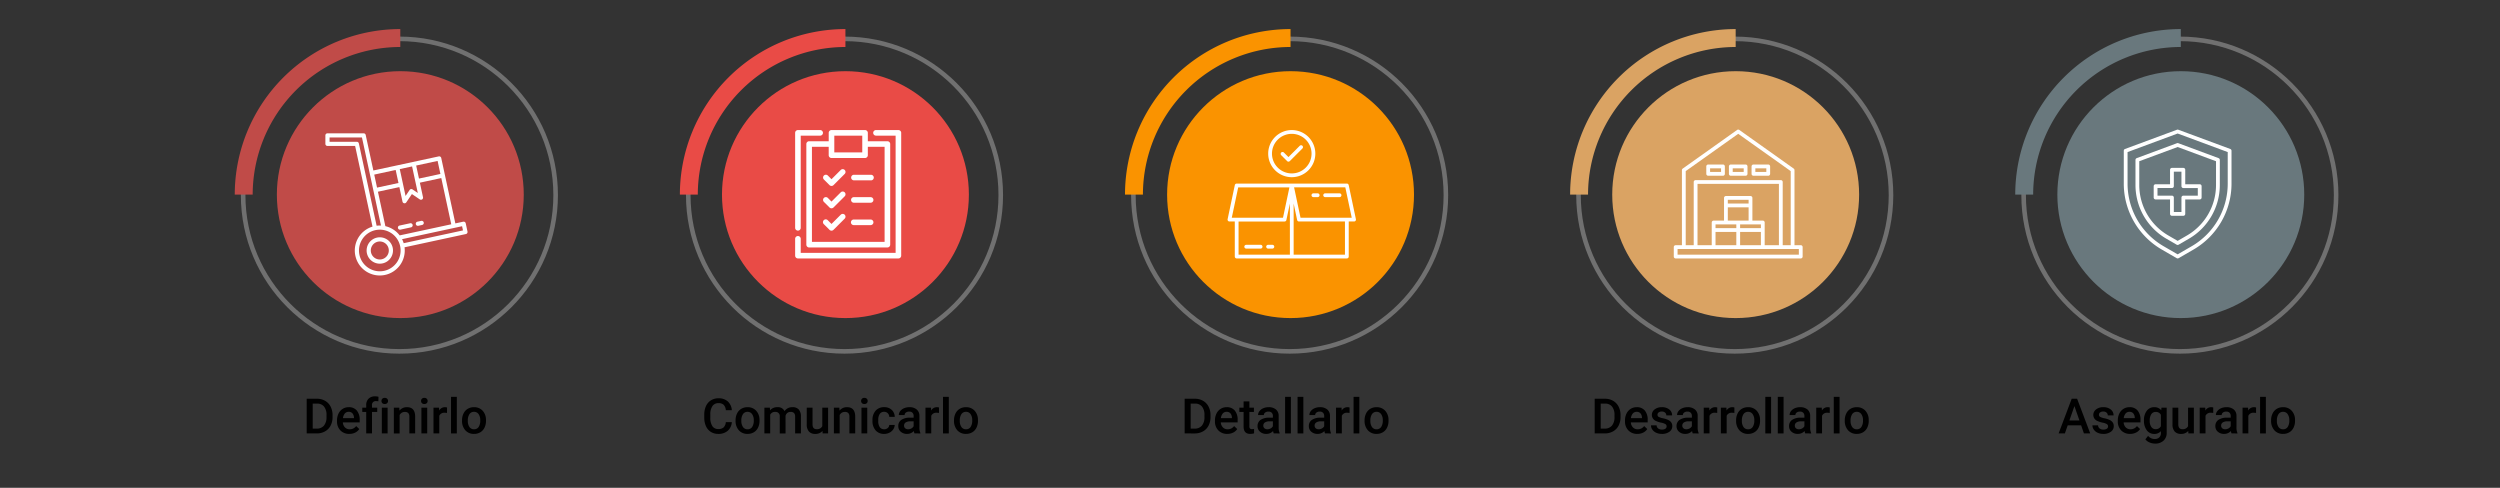 <svg xmlns="http://www.w3.org/2000/svg" width="820" height="160" viewBox="0 0 820 160">
  <rect x="0" y="0" width="820" height="160" fill="#333333" stroke="none"/>
  <g id="Grupo_71558" data-name="Grupo 71558" transform="translate(-488 6408)">
    <g id="Grupo_71557" data-name="Grupo 71557" transform="translate(0 -11)">
      <g id="Grupo_71547" data-name="Grupo 71547" transform="translate(-107 -888)">
        <g id="Elipse_5356" data-name="Elipse 5356" transform="translate(674 -5497)" fill="none" stroke="#707070" stroke-width="1.5">
          <circle cx="52" cy="52" r="52" stroke="none"/>
          <circle cx="52" cy="52" r="51.25" fill="none"/>
        </g>
        <ellipse id="Elipse_5355" data-name="Elipse 5355" cx="40.49" cy="40.49" rx="40.49" ry="40.49" transform="translate(685.812 -5485.65)" fill="#c04b48"/>
        <g id="Grupo_71546" data-name="Grupo 71546" transform="translate(672 -5499.461)">
          <path id="Trazado_103785" data-name="Trazado 103785" d="M234.813,1288.7h-5.878a54.3,54.3,0,0,1,54.3-54.3v5.878A48.478,48.478,0,0,0,234.813,1288.7Z" transform="translate(-228.935 -1234.403)" fill="#c04b48"/>
        </g>
      </g>
      <g id="Grupo_71553" data-name="Grupo 71553" transform="translate(39 -888)">
        <g id="Elipse_5356-2" data-name="Elipse 5356" transform="translate(674 -5497)" fill="none" stroke="#707070" stroke-width="1.5">
          <circle cx="52" cy="52" r="52" stroke="none"/>
          <circle cx="52" cy="52" r="51.25" fill="none"/>
        </g>
        <ellipse id="Elipse_5355-2" data-name="Elipse 5355" cx="40.49" cy="40.49" rx="40.49" ry="40.49" transform="translate(685.812 -5485.65)" fill="#e94b46"/>
        <g id="Grupo_71546-2" data-name="Grupo 71546" transform="translate(672 -5499.461)">
          <path id="Trazado_103785-2" data-name="Trazado 103785" d="M234.813,1288.7h-5.878a54.3,54.3,0,0,1,54.3-54.3v5.878A48.478,48.478,0,0,0,234.813,1288.7Z" transform="translate(-228.935 -1234.403)" fill="#e94b46"/>
        </g>
      </g>
      <g id="Grupo_71554" data-name="Grupo 71554" transform="translate(185 -888)">
        <g id="Elipse_5356-3" data-name="Elipse 5356" transform="translate(674 -5497)" fill="none" stroke="#707070" stroke-width="1.5">
          <circle cx="52" cy="52" r="52" stroke="none"/>
          <circle cx="52" cy="52" r="51.25" fill="none"/>
        </g>
        <ellipse id="Elipse_5355-3" data-name="Elipse 5355" cx="40.49" cy="40.49" rx="40.49" ry="40.49" transform="translate(685.812 -5485.65)" fill="#fa9300"/>
        <g id="Grupo_71546-3" data-name="Grupo 71546" transform="translate(672 -5499.461)">
          <path id="Trazado_103785-3" data-name="Trazado 103785" d="M234.813,1288.7h-5.878a54.3,54.3,0,0,1,54.3-54.3v5.878A48.478,48.478,0,0,0,234.813,1288.7Z" transform="translate(-228.935 -1234.403)" fill="#fa9300"/>
        </g>
      </g>
      <g id="Grupo_71555" data-name="Grupo 71555" transform="translate(331 -888)">
        <g id="Elipse_5356-4" data-name="Elipse 5356" transform="translate(674 -5497)" fill="none" stroke="#707070" stroke-width="1.5">
          <circle cx="52" cy="52" r="52" stroke="none"/>
          <circle cx="52" cy="52" r="51.25" fill="none"/>
        </g>
        <ellipse id="Elipse_5355-4" data-name="Elipse 5355" cx="40.49" cy="40.49" rx="40.49" ry="40.49" transform="translate(685.812 -5485.65)" fill="#daa363"/>
        <g id="Grupo_71546-4" data-name="Grupo 71546" transform="translate(672 -5499.461)">
          <path id="Trazado_103785-4" data-name="Trazado 103785" d="M234.813,1288.7h-5.878a54.3,54.3,0,0,1,54.3-54.3v5.878A48.478,48.478,0,0,0,234.813,1288.7Z" transform="translate(-228.935 -1234.403)" fill="#daa363"/>
        </g>
      </g>
      <g id="Grupo_71556" data-name="Grupo 71556" transform="translate(477 -888)">
        <g id="Elipse_5356-5" data-name="Elipse 5356" transform="translate(674 -5497)" fill="none" stroke="#707070" stroke-width="1.5">
          <circle cx="52" cy="52" r="52" stroke="none"/>
          <circle cx="52" cy="52" r="51.25" fill="none"/>
        </g>
        <ellipse id="Elipse_5355-5" data-name="Elipse 5355" cx="40.49" cy="40.49" rx="40.49" ry="40.49" transform="translate(685.812 -5485.65)" fill="#69787d"/>
        <g id="Grupo_71546-5" data-name="Grupo 71546" transform="translate(672 -5499.461)">
          <path id="Trazado_103785-5" data-name="Trazado 103785" d="M234.813,1288.7h-5.878a54.3,54.3,0,0,1,54.3-54.3v5.878A48.478,48.478,0,0,0,234.813,1288.7Z" transform="translate(-228.935 -1234.403)" fill="#69787d"/>
        </g>
      </g>
      <g id="Grupo_71552" data-name="Grupo 71552" transform="translate(-29.406)">
        <path id="Trazado_159350" data-name="Trazado 159350" d="M0,12.164V.789H3.36a5.281,5.281,0,0,1,2.676.672A4.589,4.589,0,0,1,7.844,3.367,6.057,6.057,0,0,1,8.485,6.2v.57A6.025,6.025,0,0,1,7.84,9.61,4.516,4.516,0,0,1,6,11.5a5.5,5.5,0,0,1-2.73.664ZM1.977,2.383v8.2H3.266a2.968,2.968,0,0,0,2.387-.973A4.237,4.237,0,0,0,6.5,6.82V6.188A4.348,4.348,0,0,0,5.7,3.36,2.854,2.854,0,0,0,3.36,2.383Z" transform="translate(618 -6267)"/>
        <path id="Trazado_159351" data-name="Trazado 159351" d="M13.993,12.32a3.926,3.926,0,0,1-2.926-1.137A4.122,4.122,0,0,1,9.946,8.156V7.922a5.08,5.08,0,0,1,.488-2.262,3.712,3.712,0,0,1,1.371-1.551,3.633,3.633,0,0,1,1.969-.554,3.319,3.319,0,0,1,2.668,1.1,4.656,4.656,0,0,1,.941,3.117v.766H11.86a2.535,2.535,0,0,0,.7,1.656,2.1,2.1,0,0,0,1.543.61A2.571,2.571,0,0,0,16.227,9.75l1.023.976A3.4,3.4,0,0,1,15.9,11.9a4.24,4.24,0,0,1-1.9.418m-.227-7.242a1.6,1.6,0,0,0-1.262.547,2.844,2.844,0,0,0-.613,1.523h3.617v-.14A2.313,2.313,0,0,0,15,5.566a1.588,1.588,0,0,0-1.234-.488" transform="translate(618 -6267)"/>
        <path id="Trazado_159352" data-name="Trazado 159352" d="M19.523,12.164V5.117H18.234V3.711h1.289V2.937A2.9,2.9,0,0,1,20.3.766,3,3,0,0,1,22.492,0a4.375,4.375,0,0,1,1.062.141l-.047,1.484a3.781,3.781,0,0,0-.726-.063,1.22,1.22,0,0,0-1.36,1.4v.75H23.14V5.117H21.421v7.047Z" transform="translate(618 -6267)"/>
        <path id="Trazado_159353" data-name="Trazado 159353" d="M24.531,1.515a1.008,1.008,0,0,1,.278-.726A1.045,1.045,0,0,1,25.6.5a1.058,1.058,0,0,1,.8.289,1,1,0,0,1,.282.726.971.971,0,0,1-.282.715,1.064,1.064,0,0,1-.8.285,1.051,1.051,0,0,1-.793-.285.98.98,0,0,1-.278-.715m2.016,10.649h-1.9V3.711h1.9Z" transform="translate(618 -6267)"/>
        <path id="Trazado_159354" data-name="Trazado 159354" d="M30.375,3.711l.055.977a3.04,3.04,0,0,1,2.461-1.133q2.64,0,2.687,3.023v5.586h-1.9V6.688A1.746,1.746,0,0,0,33.332,5.5a1.46,1.46,0,0,0-1.137-.387,1.83,1.83,0,0,0-1.711,1.04v6.015h-1.9V3.711Z" transform="translate(618 -6267)"/>
        <path id="Trazado_159355" data-name="Trazado 159355" d="M37.516,1.515a1.007,1.007,0,0,1,.277-.726A1.046,1.046,0,0,1,38.586.5a1.06,1.06,0,0,1,.8.289,1,1,0,0,1,.281.726.975.975,0,0,1-.281.715,1.066,1.066,0,0,1-.8.285,1.052,1.052,0,0,1-.793-.285.98.98,0,0,1-.277-.715m2.015,10.649h-1.9V3.711h1.9Z" transform="translate(618 -6267)"/>
        <path id="Trazado_159356" data-name="Trazado 159356" d="M46.023,5.445a4.772,4.772,0,0,0-.773-.062,1.741,1.741,0,0,0-1.758,1v5.782h-1.9V3.711h1.813l.047.945a2.139,2.139,0,0,1,1.906-1.1,1.778,1.778,0,0,1,.672.11Z" transform="translate(618 -6267)"/>
        <rect id="Rectángulo_11921" data-name="Rectángulo 11921" width="1.898" height="12" transform="translate(665.344 -6266.836)"/>
        <path id="Trazado_159357" data-name="Trazado 159357" d="M50.954,7.86a4.985,4.985,0,0,1,.492-2.238A3.6,3.6,0,0,1,52.829,4.09a3.9,3.9,0,0,1,2.046-.535,3.691,3.691,0,0,1,2.778,1.1,4.331,4.331,0,0,1,1.152,2.922l.008.445a5.015,5.015,0,0,1-.481,2.234,3.546,3.546,0,0,1-1.375,1.524,3.927,3.927,0,0,1-2.066.539,3.665,3.665,0,0,1-2.863-1.192,4.559,4.559,0,0,1-1.074-3.175Zm1.9.164a3.408,3.408,0,0,0,.539,2.043,1.752,1.752,0,0,0,1.5.738,1.732,1.732,0,0,0,1.5-.75,3.758,3.758,0,0,0,.535-2.2,3.363,3.363,0,0,0-.55-2.031,1.762,1.762,0,0,0-1.5-.75,1.741,1.741,0,0,0-1.476.738,3.7,3.7,0,0,0-.547,2.207" transform="translate(618 -6267)"/>
      </g>
      <g id="Grupo_71551" data-name="Grupo 71551" transform="translate(-17.317)">
        <path id="Trazado_159358" data-name="Trazado 159358" d="M127.356,8.461a4.1,4.1,0,0,1-1.344,2.84,4.578,4.578,0,0,1-3.117,1.019,4.431,4.431,0,0,1-2.394-.644,4.225,4.225,0,0,1-1.6-1.832,6.615,6.615,0,0,1-.586-2.758V6.023a6.662,6.662,0,0,1,.57-2.835A4.3,4.3,0,0,1,120.524,1.3a4.571,4.571,0,0,1,2.465-.664,4.4,4.4,0,0,1,3.031,1.019,4.262,4.262,0,0,1,1.336,2.887h-1.969a2.81,2.81,0,0,0-.715-1.769,2.361,2.361,0,0,0-1.683-.543,2.308,2.308,0,0,0-1.981.942,4.715,4.715,0,0,0-.707,2.765V6.942a5,5,0,0,0,.66,2.815,2.194,2.194,0,0,0,1.934.97,2.551,2.551,0,0,0,1.75-.524,2.725,2.725,0,0,0,.742-1.742Z" transform="translate(618 -6267)"/>
        <path id="Trazado_159359" data-name="Trazado 159359" d="M128.583,7.86a4.985,4.985,0,0,1,.492-2.238,3.6,3.6,0,0,1,1.383-1.532,3.9,3.9,0,0,1,2.046-.535,3.691,3.691,0,0,1,2.778,1.1,4.331,4.331,0,0,1,1.152,2.922l.008.445a5.015,5.015,0,0,1-.481,2.234,3.546,3.546,0,0,1-1.375,1.524,3.926,3.926,0,0,1-2.066.539,3.665,3.665,0,0,1-2.863-1.192,4.559,4.559,0,0,1-1.074-3.175Zm1.9.164a3.408,3.408,0,0,0,.539,2.043,1.752,1.752,0,0,0,1.5.738,1.732,1.732,0,0,0,1.5-.75,3.758,3.758,0,0,0,.535-2.2A3.363,3.363,0,0,0,134,5.829a1.762,1.762,0,0,0-1.5-.75,1.741,1.741,0,0,0-1.476.738,3.7,3.7,0,0,0-.547,2.207" transform="translate(618 -6267)"/>
        <path id="Trazado_159360" data-name="Trazado 159360" d="M139.833,3.711l.055.883a3.039,3.039,0,0,1,2.437-1.039,2.335,2.335,0,0,1,2.32,1.3,3,3,0,0,1,2.594-1.3,2.637,2.637,0,0,1,2.082.773,3.409,3.409,0,0,1,.7,2.281v5.555h-1.9v-5.5a1.68,1.68,0,0,0-.352-1.18,1.538,1.538,0,0,0-1.164-.375,1.583,1.583,0,0,0-1.058.348,1.832,1.832,0,0,0-.574.91l.007,5.8h-1.9V6.6a1.355,1.355,0,0,0-1.523-1.493,1.674,1.674,0,0,0-1.618.93v6.125h-1.9V3.711Z" transform="translate(618 -6267)"/>
        <path id="Trazado_159361" data-name="Trazado 159361" d="M157.091,11.336a2.946,2.946,0,0,1-2.375.984,2.622,2.622,0,0,1-2.082-.8,3.42,3.42,0,0,1-.707-2.328V3.711h1.9V9.164q0,1.61,1.336,1.61a1.878,1.878,0,0,0,1.868-.993V3.711h1.9v8.453h-1.789Z" transform="translate(618 -6267)"/>
        <path id="Trazado_159362" data-name="Trazado 159362" d="M162.622,3.711l.055.977a3.04,3.04,0,0,1,2.461-1.133q2.64,0,2.687,3.023v5.586h-1.9V6.688a1.746,1.746,0,0,0-.348-1.192,1.46,1.46,0,0,0-1.137-.387,1.83,1.83,0,0,0-1.711,1.04v6.015h-1.9V3.711Z" transform="translate(618 -6267)"/>
        <path id="Trazado_159363" data-name="Trazado 159363" d="M169.763,1.515a1.007,1.007,0,0,1,.277-.726A1.046,1.046,0,0,1,170.833.5a1.06,1.06,0,0,1,.8.289,1,1,0,0,1,.281.726.975.975,0,0,1-.281.715,1.066,1.066,0,0,1-.8.285,1.052,1.052,0,0,1-.793-.285.98.98,0,0,1-.277-.715m2.015,10.649h-1.9V3.711h1.9Z" transform="translate(618 -6267)"/>
        <path id="Trazado_159364" data-name="Trazado 159364" d="M177.317,10.805a1.718,1.718,0,0,0,1.18-.414,1.415,1.415,0,0,0,.5-1.023h1.789a2.788,2.788,0,0,1-.492,1.472,3.226,3.226,0,0,1-1.25,1.082,3.725,3.725,0,0,1-1.7.4,3.6,3.6,0,0,1-2.812-1.149A4.556,4.556,0,0,1,173.489,8V7.8a4.484,4.484,0,0,1,1.031-3.09,3.574,3.574,0,0,1,2.813-1.16,3.473,3.473,0,0,1,2.457.879,3.15,3.15,0,0,1,1,2.309H179a1.745,1.745,0,0,0-.5-1.2,1.6,1.6,0,0,0-1.184-.469,1.672,1.672,0,0,0-1.422.668,3.411,3.411,0,0,0-.508,2.028v.3a3.462,3.462,0,0,0,.5,2.051,1.669,1.669,0,0,0,1.434.676" transform="translate(618 -6267)"/>
        <path id="Trazado_159365" data-name="Trazado 159365" d="M187.271,12.164a2.949,2.949,0,0,1-.219-.789,2.952,2.952,0,0,1-2.219.945,2.984,2.984,0,0,1-2.078-.726,2.326,2.326,0,0,1-.8-1.8,2.4,2.4,0,0,1,1-2.074A4.86,4.86,0,0,1,185.826,7h1.164V6.445a1.475,1.475,0,0,0-.368-1.05A1.456,1.456,0,0,0,185.505,5a1.678,1.678,0,0,0-1.062.324,1,1,0,0,0-.414.825h-1.9a2.111,2.111,0,0,1,.461-1.3,3.075,3.075,0,0,1,1.254-.949,4.4,4.4,0,0,1,1.77-.344,3.55,3.55,0,0,1,2.367.746,2.659,2.659,0,0,1,.906,2.1v3.812a4.326,4.326,0,0,0,.32,1.82v.133ZM185.185,10.8a2.165,2.165,0,0,0,1.059-.273,1.822,1.822,0,0,0,.746-.735V8.195h-1.024a2.8,2.8,0,0,0-1.586.368,1.19,1.19,0,0,0-.531,1.039,1.109,1.109,0,0,0,.363.871,1.405,1.405,0,0,0,.973.324" transform="translate(618 -6267)"/>
        <path id="Trazado_159366" data-name="Trazado 159366" d="M195.3,5.445a4.772,4.772,0,0,0-.773-.062,1.741,1.741,0,0,0-1.758,1v5.782h-1.9V3.711h1.813l.047.945a2.139,2.139,0,0,1,1.906-1.1,1.778,1.778,0,0,1,.672.11Z" transform="translate(618 -6267)"/>
        <rect id="Rectángulo_11922" data-name="Rectángulo 11922" width="1.898" height="12" transform="translate(814.623 -6266.836)"/>
        <path id="Trazado_159367" data-name="Trazado 159367" d="M200.232,7.86a4.985,4.985,0,0,1,.492-2.238,3.6,3.6,0,0,1,1.383-1.532,3.9,3.9,0,0,1,2.046-.535,3.691,3.691,0,0,1,2.778,1.1,4.331,4.331,0,0,1,1.152,2.922l.008.445a5.015,5.015,0,0,1-.481,2.234,3.546,3.546,0,0,1-1.375,1.524,3.926,3.926,0,0,1-2.066.539,3.665,3.665,0,0,1-2.863-1.192,4.559,4.559,0,0,1-1.074-3.175Zm1.9.164a3.408,3.408,0,0,0,.539,2.043,1.752,1.752,0,0,0,1.5.738,1.732,1.732,0,0,0,1.5-.75,3.758,3.758,0,0,0,.535-2.2,3.363,3.363,0,0,0-.55-2.031,1.762,1.762,0,0,0-1.5-.75,1.741,1.741,0,0,0-1.476.738,3.7,3.7,0,0,0-.547,2.207" transform="translate(618 -6267)"/>
      </g>
      <g id="Grupo_71550" data-name="Grupo 71550" transform="translate(15.917)">
        <path id="Trazado_159368" data-name="Trazado 159368" d="M242.645,12.164V.789h3.36a5.281,5.281,0,0,1,2.676.672,4.589,4.589,0,0,1,1.808,1.906A6.057,6.057,0,0,1,251.13,6.2v.57a6.025,6.025,0,0,1-.645,2.844,4.517,4.517,0,0,1-1.836,1.89,5.5,5.5,0,0,1-2.73.664Zm1.977-9.781v8.2h1.289a2.968,2.968,0,0,0,2.387-.973,4.237,4.237,0,0,0,.847-2.793V6.188a4.348,4.348,0,0,0-.8-2.828,2.854,2.854,0,0,0-2.336-.977Z" transform="translate(618 -6267)"/>
        <path id="Trazado_159369" data-name="Trazado 159369" d="M256.638,12.32a3.926,3.926,0,0,1-2.926-1.137,4.122,4.122,0,0,1-1.121-3.027V7.922a5.08,5.08,0,0,1,.488-2.262,3.712,3.712,0,0,1,1.371-1.551,3.633,3.633,0,0,1,1.969-.554,3.319,3.319,0,0,1,2.668,1.1,4.656,4.656,0,0,1,.941,3.117v.766h-5.523a2.535,2.535,0,0,0,.7,1.656,2.1,2.1,0,0,0,1.543.61,2.571,2.571,0,0,0,2.125-1.055l1.023.976A3.4,3.4,0,0,1,258.54,11.9a4.24,4.24,0,0,1-1.9.418m-.227-7.242a1.6,1.6,0,0,0-1.262.547,2.844,2.844,0,0,0-.613,1.523h3.617v-.14a2.313,2.313,0,0,0-.508-1.442,1.587,1.587,0,0,0-1.234-.488" transform="translate(618 -6267)"/>
        <path id="Trazado_159370" data-name="Trazado 159370" d="M263.88,1.656V3.711h1.492V5.117H263.88V9.836a1.036,1.036,0,0,0,.191.7.89.89,0,0,0,.684.215,2.927,2.927,0,0,0,.664-.078V12.14a4.672,4.672,0,0,1-1.25.18q-2.187,0-2.187-2.414V5.117h-1.391V3.711h1.391V1.656Z" transform="translate(618 -6267)"/>
        <path id="Trazado_159371" data-name="Trazado 159371" d="M271.872,12.164a2.948,2.948,0,0,1-.219-.789,2.952,2.952,0,0,1-2.219.945,2.984,2.984,0,0,1-2.078-.726,2.326,2.326,0,0,1-.8-1.8,2.4,2.4,0,0,1,1-2.074A4.86,4.86,0,0,1,270.427,7h1.164V6.445a1.475,1.475,0,0,0-.368-1.05A1.456,1.456,0,0,0,270.106,5a1.678,1.678,0,0,0-1.062.324,1,1,0,0,0-.414.825h-1.9a2.111,2.111,0,0,1,.461-1.3,3.075,3.075,0,0,1,1.254-.949,4.4,4.4,0,0,1,1.77-.344,3.55,3.55,0,0,1,2.367.746,2.659,2.659,0,0,1,.906,2.1v3.812a4.326,4.326,0,0,0,.32,1.82v.133ZM269.786,10.8a2.164,2.164,0,0,0,1.059-.273,1.822,1.822,0,0,0,.746-.735V8.195h-1.024a2.8,2.8,0,0,0-1.586.368A1.19,1.19,0,0,0,268.45,9.6a1.109,1.109,0,0,0,.363.871,1.405,1.405,0,0,0,.973.324" transform="translate(618 -6267)"/>
        <rect id="Rectángulo_11923" data-name="Rectángulo 11923" width="1.898" height="12" transform="translate(893.599 -6266.836)"/>
        <rect id="Rectángulo_11924" data-name="Rectángulo 11924" width="1.898" height="12" transform="translate(897.685 -6266.836)"/>
        <path id="Trazado_159372" data-name="Trazado 159372" d="M288.7,12.164a2.949,2.949,0,0,1-.219-.789,2.952,2.952,0,0,1-2.219.945,2.984,2.984,0,0,1-2.078-.726,2.326,2.326,0,0,1-.8-1.8,2.4,2.4,0,0,1,1-2.074A4.86,4.86,0,0,1,287.255,7h1.164V6.445a1.475,1.475,0,0,0-.368-1.05A1.456,1.456,0,0,0,286.934,5a1.678,1.678,0,0,0-1.062.324,1,1,0,0,0-.414.825h-1.9a2.111,2.111,0,0,1,.461-1.3,3.075,3.075,0,0,1,1.254-.949,4.4,4.4,0,0,1,1.77-.344,3.55,3.55,0,0,1,2.367.746,2.659,2.659,0,0,1,.906,2.1v3.812a4.326,4.326,0,0,0,.32,1.82v.133ZM286.614,10.8a2.164,2.164,0,0,0,1.059-.273,1.822,1.822,0,0,0,.746-.735V8.195h-1.024a2.8,2.8,0,0,0-1.586.368,1.19,1.19,0,0,0-.531,1.039,1.109,1.109,0,0,0,.363.871,1.405,1.405,0,0,0,.973.324" transform="translate(618 -6267)"/>
        <path id="Trazado_159373" data-name="Trazado 159373" d="M296.731,5.445a4.772,4.772,0,0,0-.773-.062,1.741,1.741,0,0,0-1.758,1v5.782h-1.9V3.711h1.813l.047.945a2.139,2.139,0,0,1,1.906-1.1,1.778,1.778,0,0,1,.672.11Z" transform="translate(618 -6267)"/>
        <rect id="Rectángulo_11925" data-name="Rectángulo 11925" width="1.898" height="12" transform="translate(916.052 -6266.836)"/>
        <path id="Trazado_159374" data-name="Trazado 159374" d="M301.662,7.86a4.985,4.985,0,0,1,.492-2.238,3.6,3.6,0,0,1,1.383-1.532,3.9,3.9,0,0,1,2.046-.535,3.691,3.691,0,0,1,2.778,1.1,4.331,4.331,0,0,1,1.152,2.922l.008.445a5.016,5.016,0,0,1-.481,2.234,3.546,3.546,0,0,1-1.375,1.524,3.927,3.927,0,0,1-2.066.539,3.665,3.665,0,0,1-2.863-1.192,4.559,4.559,0,0,1-1.074-3.175Zm1.9.164a3.408,3.408,0,0,0,.539,2.043,1.752,1.752,0,0,0,1.5.738,1.732,1.732,0,0,0,1.5-.75,3.758,3.758,0,0,0,.535-2.2,3.363,3.363,0,0,0-.55-2.031,1.761,1.761,0,0,0-1.5-.75,1.741,1.741,0,0,0-1.476.738,3.7,3.7,0,0,0-.547,2.207" transform="translate(618 -6267)"/>
      </g>
      <g id="Grupo_71549" data-name="Grupo 71549" transform="translate(35.995)">
        <path id="Trazado_159375" data-name="Trazado 159375" d="M357.06,12.164V.789h3.36a5.281,5.281,0,0,1,2.676.672A4.589,4.589,0,0,1,364.9,3.367a6.057,6.057,0,0,1,.641,2.829v.57A6.025,6.025,0,0,1,364.9,9.61a4.516,4.516,0,0,1-1.836,1.89,5.5,5.5,0,0,1-2.73.664Zm1.977-9.781v8.2h1.289a2.968,2.968,0,0,0,2.387-.973,4.237,4.237,0,0,0,.847-2.793V6.188a4.349,4.349,0,0,0-.8-2.828,2.854,2.854,0,0,0-2.336-.977Z" transform="translate(618 -6267)"/>
        <path id="Trazado_159376" data-name="Trazado 159376" d="M371.053,12.32a3.926,3.926,0,0,1-2.926-1.137,4.122,4.122,0,0,1-1.121-3.027V7.922a5.08,5.08,0,0,1,.488-2.262,3.712,3.712,0,0,1,1.371-1.551,3.633,3.633,0,0,1,1.969-.554,3.319,3.319,0,0,1,2.668,1.1,4.656,4.656,0,0,1,.941,3.117v.766H368.92a2.535,2.535,0,0,0,.7,1.656,2.1,2.1,0,0,0,1.543.61,2.571,2.571,0,0,0,2.125-1.055l1.023.976a3.4,3.4,0,0,1-1.355,1.176,4.24,4.24,0,0,1-1.9.418m-.227-7.242a1.6,1.6,0,0,0-1.262.547,2.844,2.844,0,0,0-.613,1.523h3.617v-.14a2.313,2.313,0,0,0-.508-1.442,1.588,1.588,0,0,0-1.234-.488" transform="translate(618 -6267)"/>
        <path id="Trazado_159377" data-name="Trazado 159377" d="M380.654,9.867a.862.862,0,0,0-.418-.773,4.456,4.456,0,0,0-1.387-.469,7.1,7.1,0,0,1-1.617-.516,2.158,2.158,0,0,1-1.422-1.992,2.252,2.252,0,0,1,.922-1.828,3.647,3.647,0,0,1,2.344-.734,3.79,3.79,0,0,1,2.449.75,2.381,2.381,0,0,1,.934,1.945h-1.9a1.169,1.169,0,0,0-.406-.91,1.553,1.553,0,0,0-1.078-.364,1.688,1.688,0,0,0-1.02.289.917.917,0,0,0-.394.774.77.77,0,0,0,.367.68,5.03,5.03,0,0,0,1.484.488,7.011,7.011,0,0,1,1.754.586,2.485,2.485,0,0,1,.946.816,2.082,2.082,0,0,1,.308,1.156,2.2,2.2,0,0,1-.945,1.848,4.027,4.027,0,0,1-2.477.707,4.372,4.372,0,0,1-1.851-.375,3.049,3.049,0,0,1-1.266-1.031,2.441,2.441,0,0,1-.453-1.414h1.844a1.335,1.335,0,0,0,.508,1.035,1.972,1.972,0,0,0,1.242.363,1.91,1.91,0,0,0,1.14-.285.879.879,0,0,0,.391-.746" transform="translate(618 -6267)"/>
        <path id="Trazado_159378" data-name="Trazado 159378" d="M389.225,12.164a2.948,2.948,0,0,1-.219-.789,2.952,2.952,0,0,1-2.219.945,2.984,2.984,0,0,1-2.078-.726,2.326,2.326,0,0,1-.8-1.8,2.4,2.4,0,0,1,1-2.074A4.86,4.86,0,0,1,387.78,7h1.164V6.445a1.475,1.475,0,0,0-.368-1.05A1.456,1.456,0,0,0,387.459,5a1.678,1.678,0,0,0-1.062.324,1,1,0,0,0-.414.825h-1.9a2.111,2.111,0,0,1,.461-1.3A3.075,3.075,0,0,1,385.8,3.9a4.4,4.4,0,0,1,1.77-.344,3.55,3.55,0,0,1,2.367.746,2.659,2.659,0,0,1,.906,2.1v3.812a4.326,4.326,0,0,0,.32,1.82v.133ZM387.139,10.8a2.164,2.164,0,0,0,1.059-.273,1.822,1.822,0,0,0,.746-.735V8.195H387.92a2.8,2.8,0,0,0-1.586.368A1.19,1.19,0,0,0,385.8,9.6a1.109,1.109,0,0,0,.363.871,1.405,1.405,0,0,0,.973.324" transform="translate(618 -6267)"/>
        <path id="Trazado_159379" data-name="Trazado 159379" d="M397.256,5.445a4.773,4.773,0,0,0-.773-.062,1.741,1.741,0,0,0-1.758,1v5.782h-1.9V3.711h1.813l.047.945a2.139,2.139,0,0,1,1.906-1.1,1.778,1.778,0,0,1,.672.11Z" transform="translate(618 -6267)"/>
        <path id="Trazado_159380" data-name="Trazado 159380" d="M402.881,5.445a4.773,4.773,0,0,0-.773-.062,1.741,1.741,0,0,0-1.758,1v5.782h-1.9V3.711h1.813l.047.945a2.139,2.139,0,0,1,1.906-1.1,1.778,1.778,0,0,1,.672.11Z" transform="translate(618 -6267)"/>
        <path id="Trazado_159381" data-name="Trazado 159381" d="M403.444,7.86a4.985,4.985,0,0,1,.492-2.238,3.6,3.6,0,0,1,1.383-1.532,3.9,3.9,0,0,1,2.046-.535,3.691,3.691,0,0,1,2.778,1.1A4.331,4.331,0,0,1,411.3,7.579l.008.445a5.015,5.015,0,0,1-.481,2.234,3.546,3.546,0,0,1-1.375,1.524,3.926,3.926,0,0,1-2.066.539,3.665,3.665,0,0,1-2.863-1.192,4.559,4.559,0,0,1-1.074-3.175Zm1.9.164a3.408,3.408,0,0,0,.539,2.043,1.752,1.752,0,0,0,1.5.738,1.732,1.732,0,0,0,1.5-.75,3.758,3.758,0,0,0,.535-2.2,3.363,3.363,0,0,0-.55-2.031,1.762,1.762,0,0,0-1.5-.75,1.741,1.741,0,0,0-1.476.738,3.7,3.7,0,0,0-.547,2.207" transform="translate(618 -6267)"/>
        <rect id="Rectángulo_11926" data-name="Rectángulo 11926" width="1.898" height="12" transform="translate(1031.03 -6266.836)"/>
        <rect id="Rectángulo_11927" data-name="Rectángulo 11927" width="1.898" height="12" transform="translate(1035.116 -6266.836)"/>
        <path id="Trazado_159382" data-name="Trazado 159382" d="M426.131,12.164a2.949,2.949,0,0,1-.219-.789,2.952,2.952,0,0,1-2.219.945,2.984,2.984,0,0,1-2.078-.726,2.326,2.326,0,0,1-.8-1.8,2.4,2.4,0,0,1,1-2.074A4.86,4.86,0,0,1,424.686,7h1.164V6.445a1.475,1.475,0,0,0-.368-1.05A1.456,1.456,0,0,0,424.365,5a1.678,1.678,0,0,0-1.062.324,1,1,0,0,0-.414.825h-1.9a2.111,2.111,0,0,1,.461-1.3A3.075,3.075,0,0,1,422.7,3.9a4.4,4.4,0,0,1,1.77-.344,3.55,3.55,0,0,1,2.367.746,2.659,2.659,0,0,1,.906,2.1v3.812a4.326,4.326,0,0,0,.32,1.82v.133ZM424.045,10.8a2.164,2.164,0,0,0,1.059-.273,1.822,1.822,0,0,0,.746-.735V8.195h-1.024a2.8,2.8,0,0,0-1.586.368,1.19,1.19,0,0,0-.531,1.039,1.109,1.109,0,0,0,.363.871,1.405,1.405,0,0,0,.973.324" transform="translate(618 -6267)"/>
        <path id="Trazado_159383" data-name="Trazado 159383" d="M434.162,5.445a4.772,4.772,0,0,0-.773-.062,1.741,1.741,0,0,0-1.758,1v5.782h-1.9V3.711h1.813l.047.945a2.139,2.139,0,0,1,1.906-1.1,1.778,1.778,0,0,1,.672.11Z" transform="translate(618 -6267)"/>
        <rect id="Rectángulo_11928" data-name="Rectángulo 11928" width="1.898" height="12" transform="translate(1053.483 -6266.836)"/>
        <path id="Trazado_159384" data-name="Trazado 159384" d="M439.092,7.86a4.985,4.985,0,0,1,.492-2.238,3.6,3.6,0,0,1,1.383-1.532,3.9,3.9,0,0,1,2.046-.535,3.691,3.691,0,0,1,2.778,1.1,4.331,4.331,0,0,1,1.152,2.922l.008.445a5.016,5.016,0,0,1-.481,2.234,3.546,3.546,0,0,1-1.375,1.524,3.927,3.927,0,0,1-2.066.539,3.665,3.665,0,0,1-2.863-1.192,4.559,4.559,0,0,1-1.074-3.175Zm1.9.164a3.408,3.408,0,0,0,.539,2.043,1.752,1.752,0,0,0,1.5.738,1.732,1.732,0,0,0,1.5-.75,3.758,3.758,0,0,0,.535-2.2,3.363,3.363,0,0,0-.55-2.031,1.762,1.762,0,0,0-1.5-.75,1.741,1.741,0,0,0-1.476.738,3.7,3.7,0,0,0-.547,2.207" transform="translate(618 -6267)"/>
      </g>
      <g id="Grupo_71548" data-name="Grupo 71548" transform="translate(57.22)">
        <path id="Trazado_159385" data-name="Trazado 159385" d="M495.39,9.516h-4.407l-.922,2.648h-2.054L492.3.789h1.773l4.3,11.375h-2.063Zm-3.852-1.594h3.3L493.186,3.2Z" transform="translate(618 -6267)"/>
        <path id="Trazado_159386" data-name="Trazado 159386" d="M504.226,9.867a.862.862,0,0,0-.418-.773,4.456,4.456,0,0,0-1.387-.469,7.1,7.1,0,0,1-1.617-.516,2.158,2.158,0,0,1-1.422-1.992,2.252,2.252,0,0,1,.922-1.828,3.647,3.647,0,0,1,2.344-.734,3.79,3.79,0,0,1,2.449.75,2.381,2.381,0,0,1,.934,1.945h-1.9a1.169,1.169,0,0,0-.406-.91,1.553,1.553,0,0,0-1.078-.364,1.688,1.688,0,0,0-1.02.289.917.917,0,0,0-.394.774.77.77,0,0,0,.367.68,5.029,5.029,0,0,0,1.484.488,7.011,7.011,0,0,1,1.754.586,2.485,2.485,0,0,1,.946.816,2.082,2.082,0,0,1,.308,1.156,2.2,2.2,0,0,1-.945,1.848,4.027,4.027,0,0,1-2.477.707,4.372,4.372,0,0,1-1.851-.375,3.049,3.049,0,0,1-1.266-1.031A2.441,2.441,0,0,1,499.1,9.5h1.844a1.335,1.335,0,0,0,.508,1.035,1.972,1.972,0,0,0,1.242.363,1.91,1.91,0,0,0,1.14-.285.879.879,0,0,0,.391-.746" transform="translate(618 -6267)"/>
        <path id="Trazado_159387" data-name="Trazado 159387" d="M511.468,12.32a3.926,3.926,0,0,1-2.926-1.137,4.122,4.122,0,0,1-1.121-3.027V7.922a5.08,5.08,0,0,1,.488-2.262,3.712,3.712,0,0,1,1.371-1.551,3.633,3.633,0,0,1,1.969-.554,3.319,3.319,0,0,1,2.668,1.1,4.656,4.656,0,0,1,.941,3.117v.766h-5.523a2.535,2.535,0,0,0,.7,1.656,2.1,2.1,0,0,0,1.543.61A2.571,2.571,0,0,0,513.7,9.75l1.023.976A3.4,3.4,0,0,1,513.37,11.9a4.24,4.24,0,0,1-1.9.418m-.227-7.242a1.6,1.6,0,0,0-1.262.547,2.844,2.844,0,0,0-.613,1.523h3.617v-.14a2.313,2.313,0,0,0-.508-1.442,1.587,1.587,0,0,0-1.234-.488" transform="translate(618 -6267)"/>
        <path id="Trazado_159388" data-name="Trazado 159388" d="M516,7.875a4.948,4.948,0,0,1,.926-3.145,2.974,2.974,0,0,1,2.457-1.175,2.786,2.786,0,0,1,2.274,1.007l.086-.851h1.71v8.2a3.4,3.4,0,0,1-1.035,2.625,3.941,3.941,0,0,1-2.793.961,4.5,4.5,0,0,1-1.816-.387,3.223,3.223,0,0,1-1.348-1.011l.9-1.141a2.715,2.715,0,0,0,2.156,1.039,2.1,2.1,0,0,0,1.492-.512,1.96,1.96,0,0,0,.547-1.5v-.571a2.793,2.793,0,0,1-2.187.914,2.963,2.963,0,0,1-2.426-1.179A5.1,5.1,0,0,1,516,7.875m1.891.164a3.4,3.4,0,0,0,.52,2,1.67,1.67,0,0,0,1.441.73,1.827,1.827,0,0,0,1.7-.984V6.07a1.8,1.8,0,0,0-1.687-.961,1.678,1.678,0,0,0-1.457.742,3.811,3.811,0,0,0-.52,2.188" transform="translate(618 -6267)"/>
        <path id="Trazado_159389" data-name="Trazado 159389" d="M530.523,11.336a2.949,2.949,0,0,1-2.375.984,2.623,2.623,0,0,1-2.083-.8,3.425,3.425,0,0,1-.706-2.328V3.711h1.9V9.164c0,1.073.447,1.61,1.336,1.61a1.88,1.88,0,0,0,1.869-.993V3.711h1.9v8.453H530.57Z" transform="translate(618 -6267)"/>
        <path id="Trazado_159390" data-name="Trazado 159390" d="M538.718,5.445a4.772,4.772,0,0,0-.773-.062,1.741,1.741,0,0,0-1.758,1v5.782h-1.9V3.711H536.1l.047.945a2.139,2.139,0,0,1,1.906-1.1,1.778,1.778,0,0,1,.672.11Z" transform="translate(618 -6267)"/>
        <path id="Trazado_159391" data-name="Trazado 159391" d="M544.734,12.164a2.981,2.981,0,0,1-.22-.789,2.952,2.952,0,0,1-2.219.945,2.986,2.986,0,0,1-2.078-.726,2.328,2.328,0,0,1-.8-1.8,2.4,2.4,0,0,1,1-2.074A4.865,4.865,0,0,1,543.289,7h1.164V6.445a1.471,1.471,0,0,0-.369-1.05A1.456,1.456,0,0,0,542.967,5a1.675,1.675,0,0,0-1.061.324,1,1,0,0,0-.414.825h-1.9a2.118,2.118,0,0,1,.461-1.3,3.082,3.082,0,0,1,1.254-.949,4.409,4.409,0,0,1,1.771-.344,3.554,3.554,0,0,1,2.367.746,2.655,2.655,0,0,1,.9,2.1v3.812a4.342,4.342,0,0,0,.32,1.82v.133ZM542.648,10.8a2.161,2.161,0,0,0,1.058-.273,1.831,1.831,0,0,0,.747-.735V8.195h-1.025a2.8,2.8,0,0,0-1.586.368,1.19,1.19,0,0,0-.531,1.039,1.109,1.109,0,0,0,.363.871,1.408,1.408,0,0,0,.974.324" transform="translate(618 -6267)"/>
        <path id="Trazado_159392" data-name="Trazado 159392" d="M552.765,5.445a4.772,4.772,0,0,0-.773-.062,1.741,1.741,0,0,0-1.758,1v5.782h-1.9V3.711h1.813l.047.945a2.139,2.139,0,0,1,1.906-1.1,1.778,1.778,0,0,1,.672.11Z" transform="translate(618 -6267)"/>
        <rect id="Rectángulo_11929" data-name="Rectángulo 11929" width="1.898" height="12" transform="translate(1172.085 -6266.836)"/>
        <path id="Trazado_159393" data-name="Trazado 159393" d="M557.7,7.86a4.985,4.985,0,0,1,.492-2.238A3.6,3.6,0,0,1,559.57,4.09a3.9,3.9,0,0,1,2.046-.535,3.691,3.691,0,0,1,2.778,1.1,4.331,4.331,0,0,1,1.152,2.922l.008.445a5.016,5.016,0,0,1-.481,2.234,3.546,3.546,0,0,1-1.375,1.524,3.926,3.926,0,0,1-2.066.539,3.665,3.665,0,0,1-2.863-1.192A4.559,4.559,0,0,1,557.7,7.954Zm1.9.164a3.408,3.408,0,0,0,.539,2.043,1.752,1.752,0,0,0,1.5.738,1.732,1.732,0,0,0,1.5-.75,3.758,3.758,0,0,0,.535-2.2,3.363,3.363,0,0,0-.55-2.031,1.762,1.762,0,0,0-1.5-.75,1.741,1.741,0,0,0-1.476.738,3.7,3.7,0,0,0-.547,2.207" transform="translate(618 -6267)"/>
      </g>
    </g>
    <g id="caja-de-carga" transform="translate(590.169 -6368.831)">
      <path id="Trazado_159394" data-name="Trazado 159394" d="M82.755,78.276a.688.688,0,0,0-.816-.526l-1.253.27a.686.686,0,1,0,.289,1.342l1.253-.27A.686.686,0,0,0,82.755,78.276Z" transform="translate(-45.939 -44.475)" fill="#fff"/>
      <path id="Trazado_159395" data-name="Trazado 159395" d="M69.215,79.752l-3.473.749a.686.686,0,1,0,.289,1.342l3.473-.749a.686.686,0,1,0-.289-1.342Z" transform="translate(-36.856 -45.691)" fill="#fff"/>
      <path id="Trazado_159396" data-name="Trazado 159396" d="M42.453,91.617a4.325,4.325,0,1,0,5.138,3.316,4.325,4.325,0,0,0-5.138-3.316Zm1.534,7.112a2.952,2.952,0,1,1,2.263-3.508A2.952,2.952,0,0,1,43.987,98.729Z" transform="translate(-20.956 -52.853)" fill="#fff"/>
      <path id="Trazado_159397" data-name="Trazado 159397" d="M51.172,36.788l-.586-2.716a.686.686,0,0,0-.816-.526l-2.586.558-4.625-21.45a.687.687,0,0,0-.815-.526L27.99,15.093l-7.7,1.66L17.781,5.1a.687.687,0,0,0-.671-.542H5.243a.686.686,0,0,0-.686.686V8.022a.686.686,0,0,0,.686.686h9.069l5.7,26.451a8.193,8.193,0,1,0,10.512,6.783L50.645,37.6a.686.686,0,0,0,.526-.815Zm-26.94-1.776-2.439-11.3,7.026-1.515,1.031,4.776a.685.685,0,0,0,.54.529.676.676,0,0,0,.131.013.687.687,0,0,0,.569-.3l1.846-2.73,2.586,1.751a.686.686,0,0,0,1.056-.712l-1.03-4.776,7.026-1.515,3.271,15.165L28.928,38.041a8.237,8.237,0,0,0-4.7-3.029Zm8.763-19.593,1.066,4.942.814,3.773-1.738-1.177a.687.687,0,0,0-.954.184l-1.329,1.967-1.9-8.818Zm9.289,2.468L35.258,19.4l-.921-4.271,7.026-1.515ZM27.609,16.58l.921,4.272L21.5,22.368,20.583,18.1ZM14.866,7.335H5.93V5.93H16.555L19.1,17.714l3.687,17.1a8.149,8.149,0,0,0-1.426.056L15.537,7.877a.686.686,0,0,0-.671-.542Zm8.982,42.326a6.825,6.825,0,1,1,5.229-8.108,6.825,6.825,0,0,1-5.229,8.108ZM30.242,40.6a8.135,8.135,0,0,0-.537-1.322l19.686-4.246.3,1.373Z" fill="#fff"/>
    </g>
    <g id="layer1" transform="translate(747.483 -6649.906)">
      <path id="rect5745" d="M2.238,284.565a.915.915,0,0,0-.915.915v31.126a.916.916,0,1,0,1.831,0V286.4H9.562a.916.916,0,0,0,0-1.831Zm25.633,0a.916.916,0,1,0,0,1.831H34.28v38.449H3.154v-4.577a.916.916,0,1,0-1.831,0v5.493a.916.916,0,0,0,.915.915H35.195a.916.916,0,0,0,.915-.915v-40.28a.916.916,0,0,0-.915-.916Z" transform="translate(0 0)" fill="#fff" fill-rule="evenodd"/>
      <path id="rect5747" d="M10.634.265a.917.917,0,0,0-.913.92V3.933H3.3a.917.917,0,0,0-.917.917V37.858a.917.917,0,0,0,.917.917H28.975a.917.917,0,0,0,.917-.917V4.85a.917.917,0,0,0-.917-.917H22.553V1.185a.917.917,0,0,0-.913-.92ZM11.556,2.1h9.171V7.6H11.556ZM4.219,5.766h5.5V8.515a.917.917,0,0,0,.913.92H21.64a.917.917,0,0,0,.913-.92V5.766h5.5V36.941H4.219Zm10.07,7.324a.917.917,0,0,0-.636.278l-3.019,3.019L9.45,15.2a.917.917,0,1,0-1.293,1.3l1.834,1.834a.917.917,0,0,0,1.293,0l3.669-3.668a.917.917,0,0,0-.664-1.578Zm9.287,1.845a.919.919,0,0,0-.1,0h-5.5q-.044,0-.088,0a.917.917,0,0,0,.088,1.827h5.5A.917.917,0,1,0,23.576,14.935Zm-9.287,5.492a.917.917,0,0,0-.636.278l-3.019,3.019L9.45,22.539a.917.917,0,1,0-1.293,1.3l1.834,1.827a.917.917,0,0,0,1.293,0l3.669-3.66a.917.917,0,0,0-.664-1.578Zm3.682,1.841a.917.917,0,1,0,0,1.834h5.5a.917.917,0,1,0,0-1.834Zm-3.682,5.5a.917.917,0,0,0-.636.278l-3.019,3.019L9.45,29.876a.917.917,0,1,0-1.293,1.293L9.991,33a.917.917,0,0,0,1.293,0l3.669-3.668a.917.917,0,0,0-.664-1.571Zm3.594,1.841a.918.918,0,0,0,.088,1.834h5.5a.917.917,0,1,0,0-1.834h-5.5q-.044,0-.088,0Z" transform="translate(2.613 284.3)" fill="#fff" fill-rule="evenodd"/>
    </g>
    <g id="paquete" transform="translate(886.081 -6369.899)">
      <path id="Trazado_159398" data-name="Trazado 159398" d="M46.659,65.81l-2.369-11.2a.62.62,0,0,0-.606-.491H7.549a.62.62,0,0,0-.606.491L4.575,65.81a.62.62,0,0,0,.606.748H6.93v11.5a.62.62,0,0,0,.62.62H43.684a.62.62,0,0,0,.62-.62v-11.5h1.749a.62.62,0,0,0,.606-.748ZM8.051,55.363h16.8l-2.107,9.956H5.945Zm.117,11.2H23.247a.619.619,0,0,0,.606-.492L25,60.666V77.438H8.168Zm34.9,10.879H26.236V60.666l1.143,5.4a.619.619,0,0,0,.606.492H43.064ZM28.487,65.319l-2.107-9.956h16.8l2.107,9.956Z" transform="translate(0 -32.008)" fill="#fff"/>
      <path id="Trazado_159399" data-name="Trazado 159399" d="M25.418,110.813H20.7a.62.62,0,1,0,0,1.24h4.72a.62.62,0,1,0,0-1.24Z" transform="translate(-10.02 -68.617)" fill="#fff"/>
      <path id="Trazado_159400" data-name="Trazado 159400" d="M42.362,110.813h-1.4a.62.62,0,0,0,0,1.24h1.4a.62.62,0,1,0,0-1.24Z" transform="translate(-23.107 -68.617)" fill="#fff"/>
      <path id="Trazado_159401" data-name="Trazado 159401" d="M98.522,63.155H93.8a.62.62,0,0,0,0,1.24h4.72a.62.62,0,1,0,0-1.24Z" transform="translate(-57.229 -37.841)" fill="#fff"/>
      <path id="Trazado_159402" data-name="Trazado 159402" d="M84.311,63.155h-1.4a.62.62,0,1,0,0,1.24h1.4a.62.62,0,1,0,0-1.24Z" transform="translate(-50.196 -37.841)" fill="#fff"/>
      <path id="Trazado_159403" data-name="Trazado 159403" d="M49.909,20.017a7.729,7.729,0,1,0-7.729-7.729,7.729,7.729,0,0,0,7.729,7.729Zm0-14.219a6.49,6.49,0,1,1-6.49,6.49,6.49,6.49,0,0,1,6.49-6.49Z" transform="translate(-24.292)" fill="#fff"/>
      <path id="Trazado_159404" data-name="Trazado 159404" d="M55.805,23.848a.62.62,0,0,0,.877,0l4.125-4.127a.62.62,0,1,0-.876-.876l-3.688,3.688-1.515-1.515a.62.62,0,0,0-.876.876Z" transform="translate(-31.712 -9.108)" fill="#fff"/>
    </g>
    <g id="almacen" transform="translate(1032.443 -6370.051)">
      <path id="Trazado_159405" data-name="Trazado 159405" d="M46.2,42.47h-2.05V17.854a.623.623,0,0,0-.262-.507L26.05,4.672a.623.623,0,0,0-.721,0L7.491,17.347a.623.623,0,0,0-.262.507V42.47H5.179a.622.622,0,0,0-.622.622V46.2a.622.622,0,0,0,.622.622H46.2a.622.622,0,0,0,.622-.622V43.092a.622.622,0,0,0-.622-.622ZM8.473,18.175,25.69,5.942,42.907,18.175V42.47H40.283V21.749a.622.622,0,0,0-.622-.622H11.718a.622.622,0,0,0-.622.622V42.47H8.473Zm25.9,24.295V35.032a.622.622,0,0,0-.622-.622H30.343V26.97a.622.622,0,0,0-.622-.622H21.659a.622.622,0,0,0-.622.622v7.44H17.628a.622.622,0,0,0-.622.622V42.47H12.342v-20.1h26.7v20.1Zm-16.123,0V38.127h6.817V42.47ZM33.13,36.883H26.312V35.654H33.13ZM29.1,28.821H22.281V27.592H29.1Zm-6.817,1.244H29.1V34.41H22.281Zm2.787,5.589v1.229H18.25V35.654Zm1.244,2.473H33.13V42.47H26.312Zm19.267,7.452H5.8V43.715H45.579Z" transform="translate(0)" fill="#fff"/>
      <path id="Trazado_159406" data-name="Trazado 159406" d="M56.055,40.46H60.9a.622.622,0,0,0,.622-.622V37.393a.623.623,0,0,0-.622-.622H56.055a.623.623,0,0,0-.622.622v2.446a.622.622,0,0,0,.622.621Zm.622-2.445h3.6v1.2h-3.6Z" transform="translate(-32.789 -20.762)" fill="#fff"/>
      <path id="Trazado_159407" data-name="Trazado 159407" d="M76.94,40.46h4.846a.622.622,0,0,0,.622-.622V37.393a.623.623,0,0,0-.622-.622H76.94a.623.623,0,0,0-.622.622v2.446A.622.622,0,0,0,76.94,40.46Zm.622-2.445h3.6v1.2h-3.6Z" transform="translate(-46.249 -20.762)" fill="#fff"/>
      <path id="Trazado_159408" data-name="Trazado 159408" d="M35.172,40.46h4.846a.622.622,0,0,0,.622-.622V37.393a.623.623,0,0,0-.622-.622H35.172a.623.623,0,0,0-.622.622v2.446A.622.622,0,0,0,35.172,40.46Zm.622-2.445h3.6v1.2h-3.6Z" transform="translate(-19.33 -20.762)" fill="#fff"/>
    </g>
    <g id="la-seguridad" transform="translate(1170.3 -6370.051)">
      <path id="Trazado_159409" data-name="Trazado 159409" d="M49.232,10.915,32.185,4.6a.62.62,0,0,0-.432,0L14.7,10.915a.622.622,0,0,0-.4.583v10.83A24.977,24.977,0,0,0,26.718,43.875l4.94,2.862a.624.624,0,0,0,.624,0l4.939-2.862A24.977,24.977,0,0,0,49.637,22.329V11.5a.622.622,0,0,0-.4-.583Zm-.839,11.414A23.728,23.728,0,0,1,36.6,42.8L31.969,45.48,27.341,42.8a23.728,23.728,0,0,1-11.8-20.47v-10.4L31.969,5.842l16.424,6.089Z" fill="#fff"/>
      <path id="Trazado_159410" data-name="Trazado 159410" d="M38.709,17.041,25.5,21.939a.622.622,0,0,0-.406.583v8.265A20.385,20.385,0,0,0,35.228,48.373l3.384,1.961a.621.621,0,0,0,.624,0l3.384-1.961A20.386,20.386,0,0,0,52.755,30.787V22.522a.622.622,0,0,0-.406-.583l-13.208-4.9A.62.62,0,0,0,38.709,17.041Zm12.8,5.913v7.832A19.14,19.14,0,0,1,42,47.3l-3.073,1.78L35.853,47.3a19.137,19.137,0,0,1-9.515-16.51V22.955l12.587-4.666Z" transform="translate(-6.957 -8.021)" fill="#fff"/>
      <path id="Trazado_159411" data-name="Trazado 159411" d="M47.262,40.518v4.743H42.518a.622.622,0,0,0-.622.622v3.741a.622.622,0,0,0,.622.622h4.743V54.99a.622.622,0,0,0,.622.622h3.741a.622.622,0,0,0,.622-.622V50.247H56.99a.622.622,0,0,0,.622-.622V45.883a.622.622,0,0,0-.622-.622H52.247V40.518a.622.622,0,0,0-.622-.622H47.884A.622.622,0,0,0,47.262,40.518Zm1.244,5.365V41.142H51v4.742a.622.622,0,0,0,.622.622h4.742V49H51.625a.622.622,0,0,0-.622.622v4.742h-2.5V49.625A.622.622,0,0,0,47.884,49H43.142v-2.5h4.742A.622.622,0,0,0,48.506,45.883Z" transform="translate(-17.786 -22.776)" fill="#fff"/>
    </g>
    <rect id="Rectángulo_11930" data-name="Rectángulo 11930" width="820" height="160" transform="translate(488 -6408)" fill="none"/>
  </g>
</svg>
